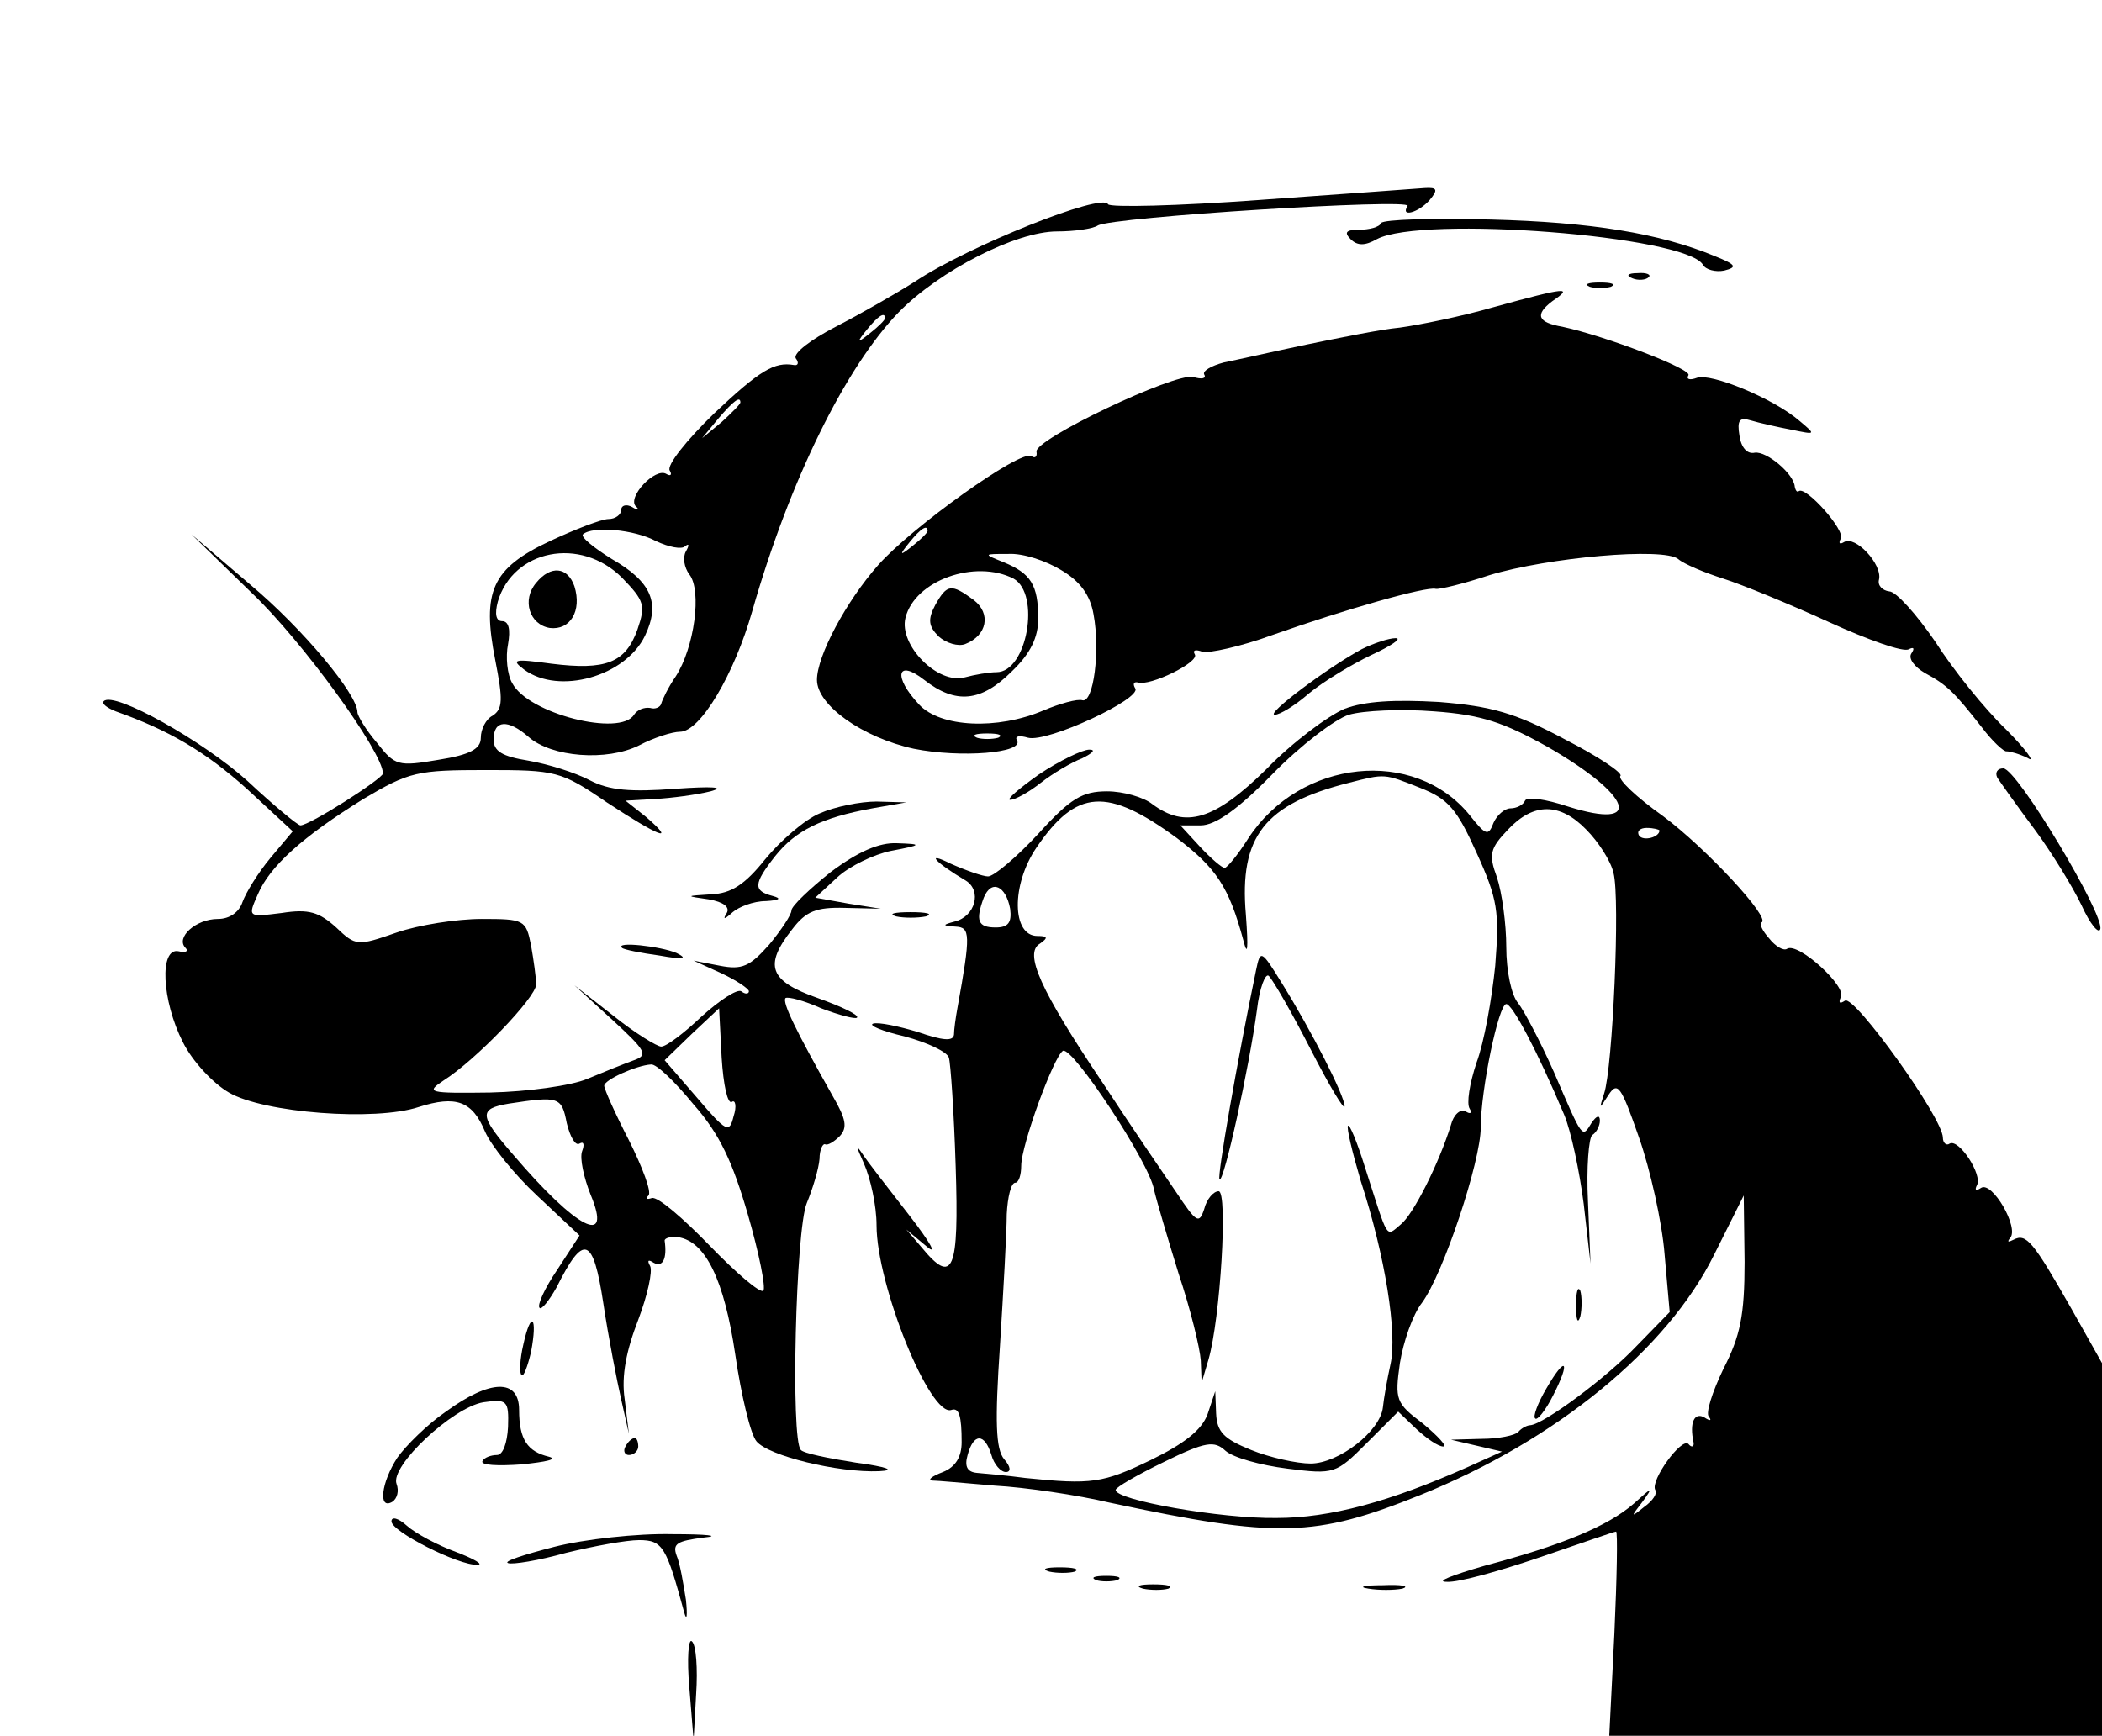 <?xml version="1.0" standalone="no"?>
<!DOCTYPE svg PUBLIC "-//W3C//DTD SVG 20010904//EN"
 "http://www.w3.org/TR/2001/REC-SVG-20010904/DTD/svg10.dtd">
<svg version="1.0" xmlns="http://www.w3.org/2000/svg"
 width="247pt" height="204pt" viewBox="0 0 247 204"
 preserveAspectRatio="xMidYMid meet">

<g transform="translate(0,204) scale(0.1,-0.1)"
fill="#000000" stroke="none">
<path d="M1480 1805 c-96 -7 -176 -9 -178 -5 -6 14 -164 -49 -227 -91 -22 -14
-64 -38 -93 -53 -29 -15 -50 -31 -47 -37 4 -5 3 -9 -2 -8 -23 4 -40 -6 -94
-57 -32 -31 -56 -61 -52 -67 3 -5 1 -7 -4 -4 -13 8 -46 -27 -36 -38 5 -4 2 -5
-4 -1 -7 4 -13 2 -13 -3 0 -6 -7 -11 -15 -11 -8 0 -39 -12 -69 -26 -68 -32
-80 -59 -64 -140 9 -46 9 -57 -3 -65 -8 -4 -14 -16 -14 -26 0 -13 -12 -20 -50
-26 -47 -8 -51 -7 -72 20 -13 15 -23 32 -23 36 0 21 -64 98 -126 150 l-69 59
71 -69 c59 -56 154 -187 154 -212 0 -6 -86 -61 -97 -61 -3 0 -31 23 -62 52
-52 47 -157 106 -169 94 -3 -3 4 -8 14 -12 62 -22 105 -47 154 -91 l54 -50
-26 -31 c-15 -18 -29 -41 -33 -52 -4 -12 -15 -20 -29 -20 -26 0 -50 -22 -38
-34 4 -4 0 -6 -8 -4 -23 5 -20 -58 5 -107 11 -22 35 -48 54 -59 41 -24 172
-34 223 -17 44 14 63 7 78 -29 7 -16 34 -50 62 -76 l49 -46 -26 -40 c-15 -22
-24 -42 -21 -45 2 -3 11 8 20 24 32 64 43 60 55 -19 6 -40 16 -91 21 -113 l9
-40 -5 41 c-4 27 2 57 16 93 11 29 17 57 14 63 -4 7 -2 8 4 4 11 -6 16 5 13
26 0 3 7 5 16 4 32 -5 54 -50 67 -138 7 -48 18 -94 25 -102 14 -17 96 -37 144
-35 20 1 10 5 -27 10 -32 5 -62 11 -65 15 -12 12 -6 259 7 290 7 17 14 40 15
52 0 11 4 19 7 17 3 -1 10 3 17 10 9 10 7 20 -8 46 -44 78 -60 111 -56 116 3
2 22 -3 42 -12 21 -8 40 -13 42 -11 3 3 -18 13 -46 23 -57 20 -64 38 -30 81
16 21 28 26 62 25 l42 -1 -38 6 -39 7 26 24 c14 13 43 27 63 31 37 7 37 8 7 9
-21 1 -46 -10 -78 -34 -25 -20 -46 -40 -46 -45 0 -5 -12 -23 -26 -40 -23 -26
-32 -30 -58 -25 l-31 6 33 -15 c17 -8 32 -18 32 -21 0 -3 -4 -4 -9 0 -5 3 -26
-11 -47 -30 -20 -19 -41 -35 -47 -35 -5 0 -31 16 -56 36 l-46 36 45 -41 c39
-36 42 -41 25 -47 -11 -4 -36 -14 -55 -22 -19 -8 -70 -15 -114 -16 -73 -1 -76
0 -55 14 38 24 109 98 109 113 0 8 -3 29 -6 46 -6 30 -8 31 -58 31 -29 0 -74
-7 -100 -16 -46 -16 -48 -16 -71 6 -20 18 -32 22 -64 17 -40 -5 -40 -5 -28 22
14 33 53 68 124 112 54 32 63 34 144 34 82 0 88 -1 142 -38 61 -40 83 -49 46
-17 l-24 19 35 2 c19 1 49 5 65 9 18 5 2 6 -41 3 -53 -4 -78 -2 -101 10 -17 9
-49 19 -72 23 -31 5 -41 11 -41 25 0 23 17 24 41 3 27 -24 92 -29 130 -10 17
9 39 16 48 16 24 0 64 68 85 142 44 154 110 287 172 351 48 49 138 95 186 95
20 0 42 3 48 7 17 10 369 32 364 23 -9 -14 13 -8 26 7 10 12 9 15 -6 14 -11
-1 -98 -7 -194 -14z m-440 -139 c0 -2 -8 -10 -17 -17 -16 -13 -17 -12 -4 4 13
16 21 21 21 13z m-170 -99 c0 -2 -10 -12 -22 -23 l-23 -19 19 23 c18 21 26 27
26 19z m-99 -163 c15 -7 30 -10 34 -6 5 4 5 1 1 -6 -4 -7 -2 -19 4 -27 15 -19
6 -86 -16 -120 -9 -13 -16 -28 -17 -32 -1 -4 -7 -7 -13 -5 -7 1 -15 -2 -19 -8
-16 -26 -124 1 -143 37 -6 10 -8 31 -5 46 3 17 1 27 -7 27 -7 0 -9 8 -5 23 18
61 97 77 146 28 26 -27 28 -32 18 -61 -14 -39 -37 -48 -101 -40 -44 6 -48 5
-32 -7 41 -30 119 -8 142 40 18 38 8 63 -39 90 -21 13 -37 26 -34 29 11 10 60
6 86 -8z m89 -659 c4 3 6 -5 2 -17 -5 -20 -8 -19 -43 22 l-38 44 32 31 32 30
3 -58 c2 -32 7 -55 12 -52z m-45 -3 c31 -35 46 -68 64 -130 13 -45 21 -85 18
-89 -4 -3 -32 21 -63 53 -31 32 -61 58 -68 56 -6 -2 -8 -1 -4 3 4 4 -7 33 -23
65 -16 31 -29 60 -29 64 0 7 38 24 55 25 6 1 28 -20 50 -47z m-149 -22 c4 -16
10 -27 15 -24 5 3 6 -1 3 -9 -3 -8 2 -31 10 -51 26 -62 -16 -41 -91 47 -40 46
-41 54 -5 60 59 9 62 8 68 -23z"/>
<path d="M630 1355 c-17 -20 -8 -49 16 -53 24 -3 38 20 29 49 -8 23 -28 25
-45 4z"/>
<path d="M1623 1778 c-2 -5 -14 -8 -26 -8 -15 0 -18 -3 -10 -11 8 -8 17 -8 31
0 53 28 362 4 383 -30 3 -6 15 -9 25 -7 16 4 14 7 -11 17 -65 27 -146 40 -263
43 -68 2 -126 0 -129 -4z"/>
<path d="M1918 1713 c7 -3 16 -2 19 1 4 3 -2 6 -13 5 -11 0 -14 -3 -6 -6z"/>
<path d="M1868 1703 c6 -2 18 -2 25 0 6 3 1 5 -13 5 -14 0 -19 -2 -12 -5z"/>
<path d="M1755 1679 c-38 -11 -88 -21 -110 -24 -22 -2 -71 -12 -110 -20 -38
-8 -82 -18 -97 -21 -15 -4 -25 -10 -23 -14 3 -5 -3 -6 -13 -3 -22 5 -188 -74
-184 -88 1 -6 -2 -8 -6 -5 -13 8 -141 -84 -180 -128 -38 -43 -72 -107 -72
-135 0 -30 54 -68 114 -81 55 -11 130 -5 121 10 -3 5 3 6 13 3 23 -6 134 46
126 58 -3 5 -2 8 3 7 14 -5 73 24 67 33 -3 5 1 6 9 3 7 -2 45 6 83 20 85 30
180 57 191 54 4 -1 33 6 63 16 69 21 205 33 222 19 7 -6 31 -16 53 -23 22 -7
78 -30 124 -51 46 -21 88 -36 94 -32 6 3 7 1 3 -5 -4 -6 4 -16 16 -23 26 -14
34 -22 67 -64 12 -16 26 -29 29 -28 4 0 15 -3 25 -8 9 -6 -2 10 -26 34 -25 24
-62 70 -83 103 -22 32 -46 59 -54 59 -8 1 -14 7 -12 14 4 18 -28 52 -41 44 -5
-3 -7 -2 -4 4 6 9 -40 61 -49 56 -2 -2 -4 0 -5 5 -1 15 -33 42 -47 40 -9 -2
-16 6 -18 20 -3 18 0 22 13 18 10 -3 32 -8 48 -11 29 -6 29 -6 10 10 -31 27
-105 57 -121 51 -8 -3 -13 -2 -10 3 5 7 -97 46 -148 57 -29 5 -33 14 -12 30
25 17 18 17 -69 -7z m-665 -263 c0 -2 -8 -10 -17 -17 -16 -13 -17 -12 -4 4 13
16 21 21 21 13z m157 -46 c22 -13 34 -29 38 -52 8 -43 0 -104 -13 -101 -6 2
-27 -4 -46 -12 -54 -23 -121 -20 -146 7 -31 33 -26 54 6 29 37 -29 67 -26 103
10 22 21 31 40 31 62 0 40 -9 53 -40 66 -25 10 -25 10 5 10 17 1 44 -8 62 -19z
m-56 -10 c32 -18 16 -110 -20 -110 -9 0 -26 -3 -37 -6 -32 -9 -78 38 -70 70
11 44 82 69 127 46z m-18 -187 c-7 -2 -19 -2 -25 0 -7 3 -2 5 12 5 14 0 19 -2
13 -5z"/>
<path d="M1099 1329 c-9 -17 -8 -25 4 -37 9 -8 23 -12 31 -9 26 10 31 36 10
52 -26 19 -31 19 -45 -6z"/>
<path d="M1600 1277 c-39 -21 -114 -77 -102 -77 6 0 24 11 40 25 17 14 50 34
73 45 24 11 37 20 29 20 -8 0 -26 -6 -40 -13z"/>
<path d="M1580 1207 c-19 -8 -61 -39 -92 -71 -61 -60 -95 -70 -134 -41 -10 8
-34 15 -53 15 -29 0 -43 -8 -81 -50 -25 -27 -52 -50 -59 -50 -6 0 -26 7 -44
15 -30 15 -19 2 18 -20 19 -12 11 -42 -13 -48 -15 -4 -15 -5 1 -6 17 -1 18 -8
2 -96 -2 -11 -4 -25 -4 -31 -1 -8 -13 -7 -42 3 -23 7 -47 12 -53 10 -6 -2 11
-9 37 -15 26 -7 50 -18 52 -25 2 -6 6 -64 8 -128 4 -123 -3 -140 -40 -95 l-18
21 24 -20 c13 -11 4 5 -20 36 -24 31 -50 64 -57 75 -7 10 -5 5 3 -13 8 -18 15
-50 15 -73 0 -70 63 -226 88 -217 9 3 12 -7 12 -38 0 -17 -7 -29 -22 -35 -13
-5 -18 -9 -13 -10 6 0 39 -3 74 -6 36 -2 97 -11 135 -20 197 -42 241 -41 365
9 159 64 290 171 345 282 l35 70 1 -78 c0 -63 -5 -87 -25 -126 -13 -27 -21
-52 -17 -56 4 -5 1 -5 -5 -1 -12 7 -18 -6 -13 -29 1 -5 -2 -7 -6 -2 -8 8 -45
-43 -39 -54 3 -4 -3 -13 -13 -20 -16 -13 -16 -12 -2 6 13 18 12 18 -10 -2 -31
-27 -85 -49 -175 -73 -38 -11 -59 -19 -45 -19 14 -1 63 13 110 29 47 16 87 30
89 30 2 0 1 -54 -2 -120 l-6 -120 289 0 290 0 0 219 0 219 -36 64 c-45 79 -53
89 -68 81 -6 -3 -8 -3 -4 2 11 12 -21 67 -34 59 -6 -4 -8 -3 -5 3 7 12 -21 55
-32 49 -4 -3 -8 1 -8 7 0 23 -104 168 -115 161 -6 -4 -8 -3 -5 4 8 12 -50 65
-63 57 -4 -3 -14 3 -21 12 -8 9 -12 17 -9 19 11 5 -65 87 -116 125 -31 22 -53
43 -50 47 4 3 -26 23 -65 43 -58 31 -86 39 -148 44 -53 3 -87 1 -111 -8z m239
-45 c99 -57 113 -98 24 -70 -27 9 -49 12 -51 7 -2 -5 -10 -9 -17 -9 -7 0 -16
-8 -20 -17 -6 -16 -9 -15 -28 9 -65 80 -199 66 -260 -27 -12 -19 -25 -35 -28
-35 -3 0 -16 11 -29 25 l-23 25 24 0 c17 0 44 19 84 60 33 34 74 65 90 70 17
5 62 7 100 4 56 -4 82 -13 134 -42z m-150 -48 c33 -13 43 -25 66 -76 25 -55
27 -69 22 -133 -4 -39 -13 -90 -22 -114 -8 -24 -12 -48 -8 -54 3 -5 1 -7 -5
-3 -6 3 -14 -4 -17 -16 -14 -45 -44 -105 -59 -117 -18 -15 -14 -20 -42 67 -9
29 -18 51 -20 49 -2 -2 5 -31 15 -65 29 -89 43 -179 35 -215 -4 -18 -8 -41 -9
-51 -3 -28 -52 -66 -85 -66 -16 0 -48 7 -70 16 -32 13 -40 21 -41 43 l-1 26
-9 -27 c-7 -19 -28 -35 -67 -54 -56 -27 -69 -29 -147 -21 -22 3 -47 5 -57 6
-11 1 -15 7 -11 21 7 26 20 26 28 0 3 -11 11 -20 17 -20 6 0 6 6 -2 15 -10 12
-11 44 -5 133 4 64 8 134 8 155 1 20 5 37 10 37 4 0 7 9 7 20 0 24 38 128 49
135 11 6 102 -132 107 -163 3 -13 16 -57 29 -99 14 -42 25 -87 26 -102 l1 -26
8 27 c14 48 23 198 12 198 -6 0 -14 -9 -17 -21 -6 -18 -9 -16 -33 20 -15 22
-54 79 -86 128 -74 110 -93 153 -74 164 10 7 9 9 -3 9 -30 0 -31 60 -1 104 47
69 83 71 165 11 46 -35 61 -57 78 -120 5 -20 6 -11 3 30 -8 92 22 130 121 155
43 11 41 11 84 -6z m195 -49 c14 -14 29 -37 32 -51 8 -30 -1 -229 -11 -259 -6
-19 -6 -19 5 -2 11 17 15 10 36 -50 13 -37 27 -99 30 -137 l6 -68 -39 -40
c-35 -37 -109 -92 -125 -93 -3 0 -10 -3 -14 -8 -4 -4 -23 -8 -43 -8 l-36 -1
30 -7 30 -7 -40 -18 c-92 -41 -162 -60 -225 -60 -65 -1 -190 21 -189 33 0 3
26 18 57 33 49 24 59 25 72 13 9 -8 41 -17 73 -21 55 -7 57 -6 93 30 l37 37
22 -21 c12 -11 25 -20 31 -20 5 0 -6 12 -24 27 -32 24 -33 28 -27 71 4 25 15
57 26 71 25 34 69 166 69 206 0 44 21 145 30 145 7 0 36 -54 68 -130 8 -19 18
-66 23 -105 l8 -70 -3 73 c-2 40 1 75 5 78 5 3 9 11 9 17 0 7 -4 6 -10 -3 -11
-18 -10 -19 -44 60 -16 36 -35 72 -42 81 -8 9 -14 38 -14 66 0 27 -5 64 -11
82 -10 27 -8 34 13 56 30 32 61 32 92 0z m86 -1 c0 -8 -19 -13 -24 -6 -3 5 1
9 9 9 8 0 15 -2 15 -3z m-763 -92 c2 -16 -2 -22 -17 -22 -21 0 -24 8 -14 35 9
22 26 14 31 -13z"/>
<path d="M1476 900 c-22 -106 -46 -243 -43 -246 5 -5 35 132 44 199 3 26 10
44 14 40 5 -5 27 -43 49 -86 22 -43 40 -73 40 -67 0 12 -38 87 -74 145 -24 39
-25 39 -30 15z"/>
<path d="M1852 505 c0 -16 2 -22 5 -12 2 9 2 23 0 30 -3 6 -5 -1 -5 -18z"/>
<path d="M1817 408 c-10 -17 -16 -33 -13 -35 2 -3 12 9 21 27 21 41 15 48 -8
8z"/>
<path d="M1221 1130 c-24 -17 -39 -30 -34 -30 6 0 22 9 36 20 14 11 36 24 49
29 12 6 16 10 8 10 -8 0 -35 -13 -59 -29z"/>
<path d="M2347 1126 c4 -6 23 -33 44 -61 20 -27 45 -68 55 -89 10 -22 20 -34
22 -28 5 17 -98 189 -114 189 -7 0 -10 -5 -7 -11z"/>
<path d="M963 1084 c-17 -7 -46 -32 -64 -54 -24 -30 -40 -40 -63 -41 -31 -2
-31 -2 -3 -6 17 -3 25 -9 21 -16 -5 -8 -3 -8 7 1 7 6 24 13 39 13 16 1 19 3 8
6 -23 6 -23 14 3 47 24 30 54 45 114 56 l40 7 -35 1 c-19 0 -49 -6 -67 -14z"/>
<path d="M1053 963 c9 -2 25 -2 35 0 9 3 1 5 -18 5 -19 0 -27 -2 -17 -5z"/>
<path d="M731 926 c2 -2 22 -6 44 -9 28 -5 34 -4 20 3 -19 8 -73 14 -64 6z"/>
<path d="M615 460 c-4 -17 -5 -34 -2 -36 2 -3 7 10 11 27 8 42 0 50 -9 9z"/>
<path d="M524 381 c-22 -15 -47 -40 -57 -54 -19 -29 -23 -62 -6 -52 6 4 8 13
5 21 -8 21 66 90 102 96 28 4 30 2 29 -29 -1 -19 -6 -33 -13 -33 -7 0 -15 -3
-17 -7 -3 -5 18 -6 46 -4 29 3 43 6 32 9 -25 6 -35 20 -35 55 0 37 -34 36 -86
-2z"/>
<path d="M735 340 c-3 -5 -1 -10 4 -10 6 0 11 5 11 10 0 6 -2 10 -4 10 -3 0
-8 -4 -11 -10z"/>
<path d="M460 252 c0 -12 79 -52 101 -51 8 0 -4 7 -25 15 -22 8 -48 22 -58 31
-10 9 -18 11 -18 5z"/>
<path d="M651 222 c-35 -9 -60 -17 -54 -19 5 -2 36 3 68 12 33 8 71 15 86 15
28 0 32 -8 53 -85 3 -11 4 -4 2 15 -3 19 -7 43 -11 52 -5 14 1 17 32 21 21 2
4 4 -37 4 -41 1 -104 -6 -139 -15z"/>
<path d="M1233 193 c9 -2 23 -2 30 0 6 3 -1 5 -18 5 -16 0 -22 -2 -12 -5z"/>
<path d="M1288 183 c6 -2 18 -2 25 0 6 3 1 5 -13 5 -14 0 -19 -2 -12 -5z"/>
<path d="M1343 173 c9 -2 23 -2 30 0 6 3 -1 5 -18 5 -16 0 -22 -2 -12 -5z"/>
<path d="M1608 173 c12 -2 30 -2 40 0 9 3 -1 5 -23 4 -22 0 -30 -2 -17 -4z"/>
<path d="M810 57 l5 -62 3 54 c2 30 0 58 -5 62 -4 4 -6 -20 -3 -54z"/>
</g>
</svg>
